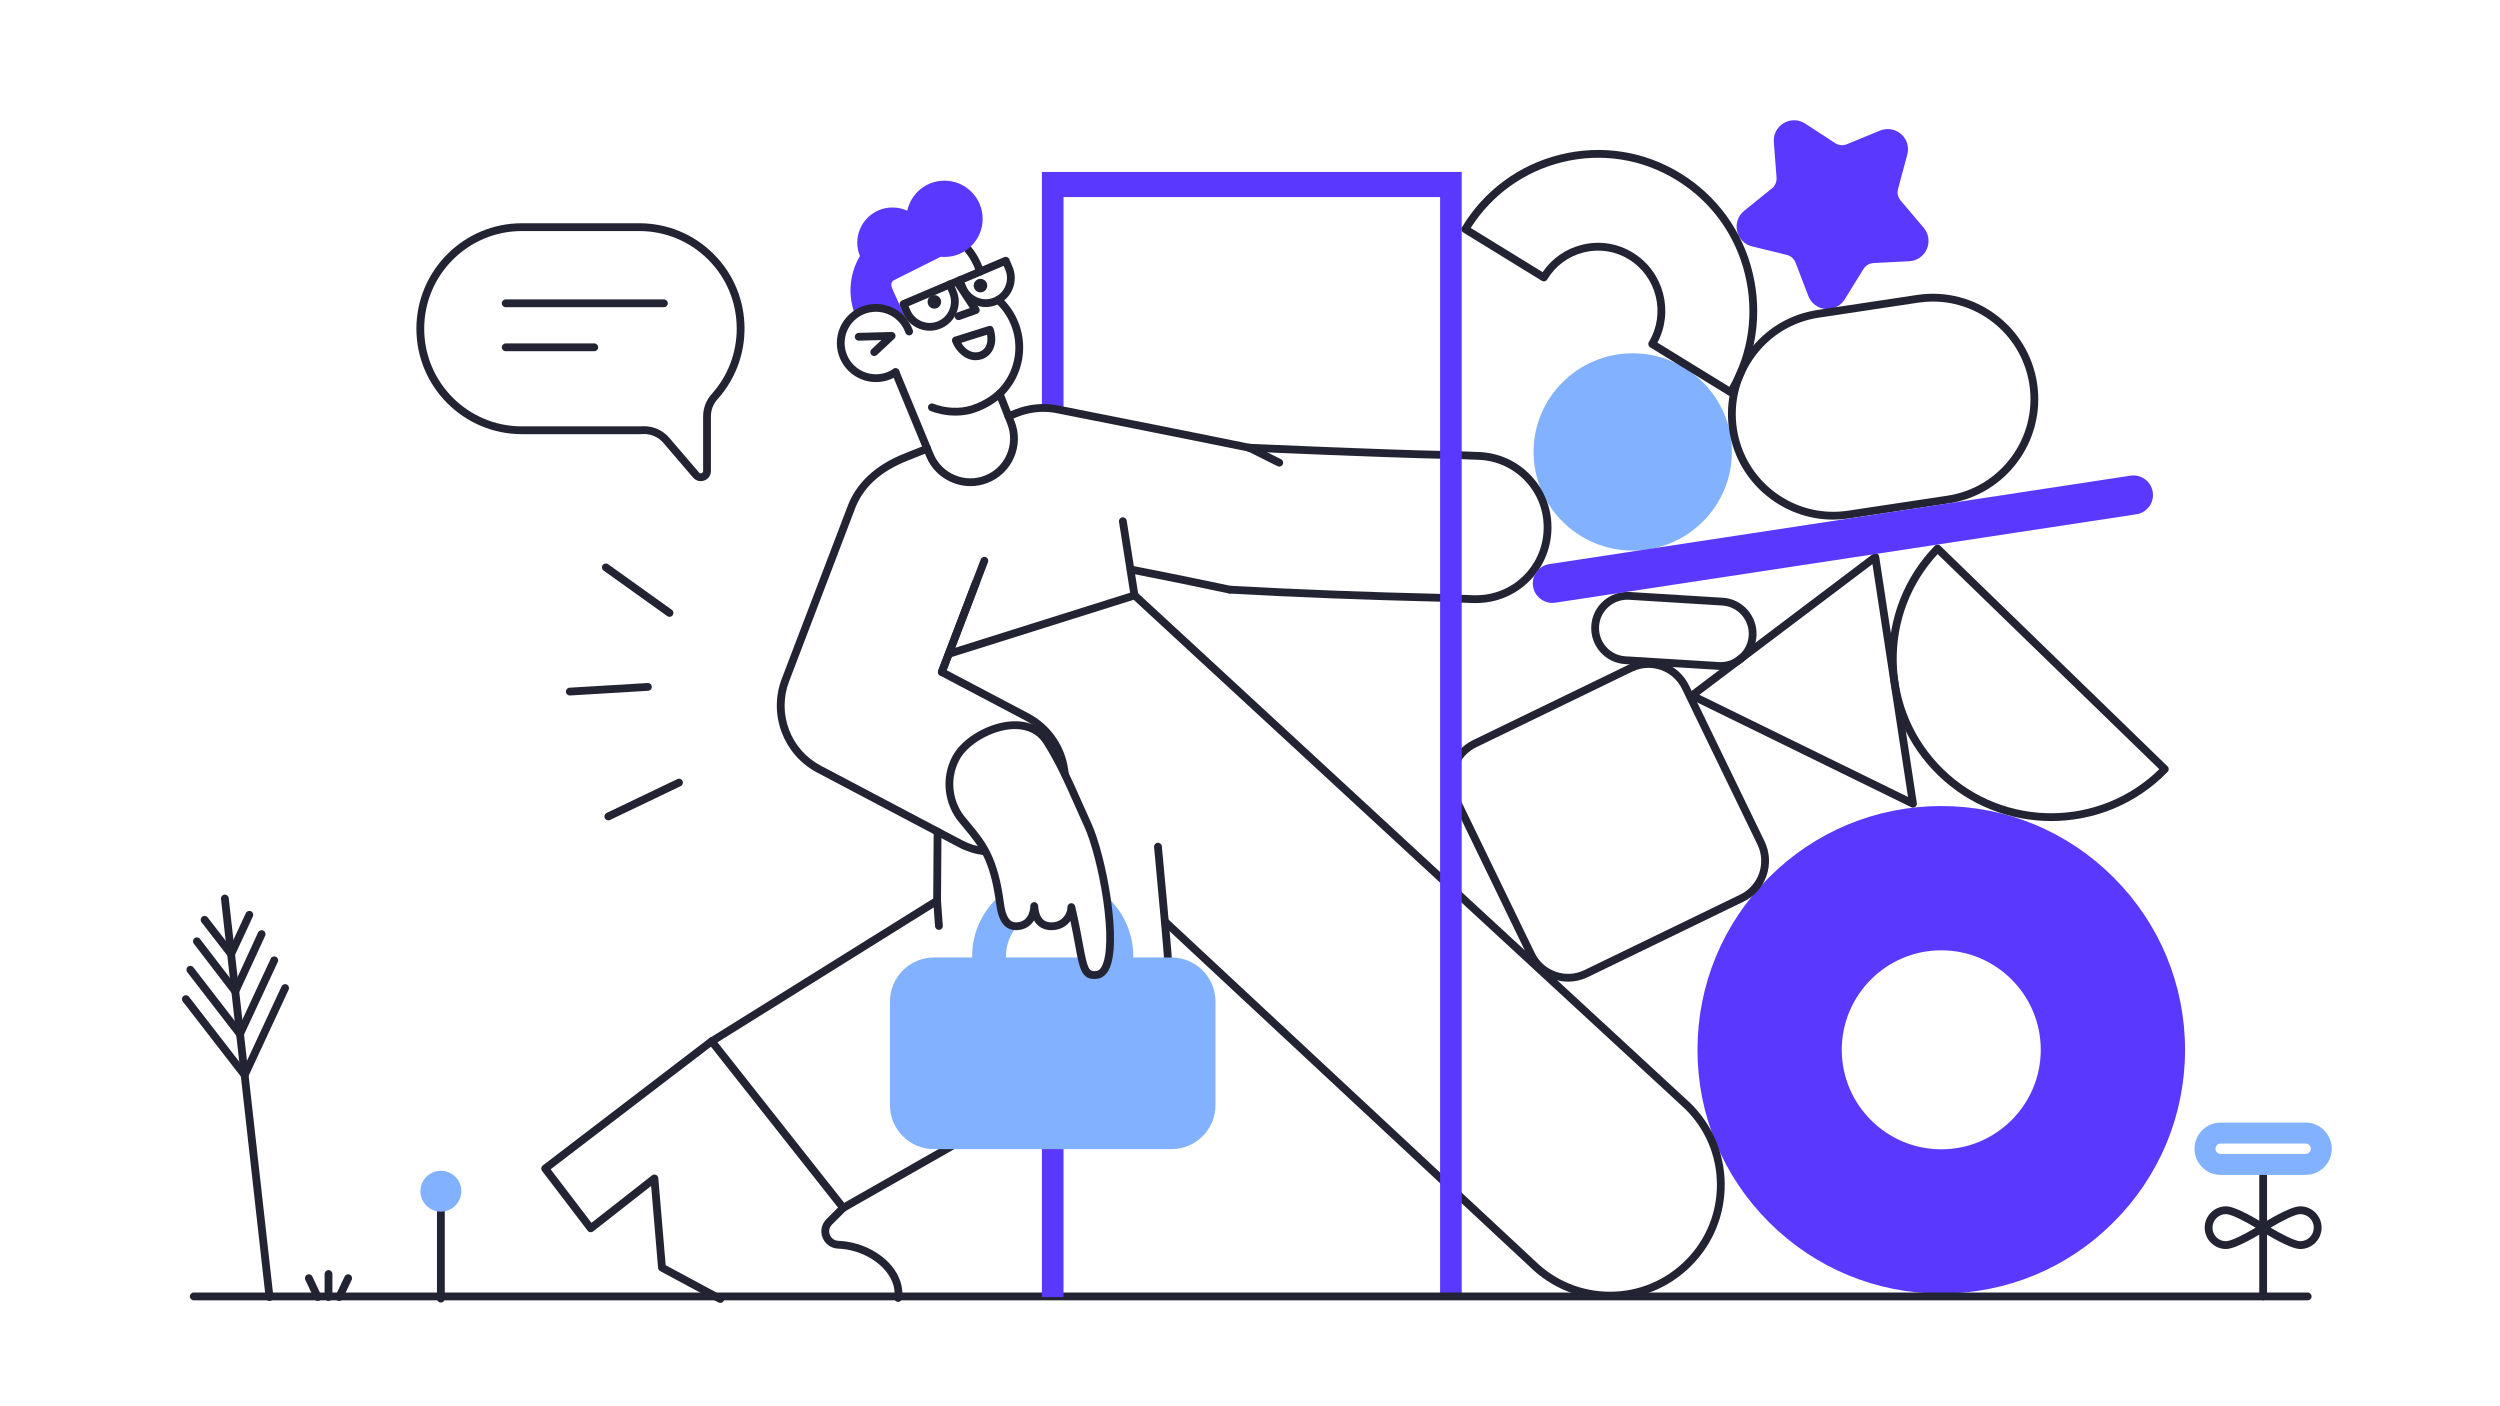 <?xml version="1.0" encoding="UTF-8"?><svg version="1.1" id="Layer_1" xmlns="http://www.w3.org/2000/svg" xmlns:xlink="http://www.w3.org/1999/xlink" x="0px" y="0px" viewBox="0 0 1920 1080" enable-background="new 0 0 1920 1080" xml:space="preserve" width="1920px" height="1080px">
<g>
	<path fill="#5A38FD" d="M1490.891,993.468c-49.964,0-96.988-19.496-132.355-54.862c-35.366-35.366-54.862-82.391-54.862-132.355
		c0-49.964,19.496-96.988,54.862-132.355c35.366-35.366,82.391-54.862,132.355-54.862c49.964,0,96.988,19.496,132.355,54.862
		c35.366,35.366,54.862,82.391,54.862,132.355c0,49.964-19.496,96.988-54.862,132.355
		C1587.978,973.972,1540.953,993.468,1490.891,993.468z M1490.891,729.836c-42.126,0-76.415,34.289-76.415,76.415
		c0,42.126,34.289,76.415,76.415,76.415c42.126,0,76.415-34.289,76.415-76.415C1567.307,764.125,1533.018,729.836,1490.891,729.836z
		"/>
</g>
<g>
	<path fill="#82B1FF" d="M1253.924,422.843c-41.992,0-76.154-33.988-76.154-75.765s34.163-75.765,76.154-75.765
		c41.992,0,76.154,33.988,76.154,75.765S1295.916,422.843,1253.924,422.843z"/>
</g>
<g>
	<path fill="#5A38FD" d="M1403.443,237.361c-0.485,0-0.975-0.022-1.466-0.067c-5.961-0.549-11.013-4.367-13.183-9.965l-9.805-25.612
		c-1.14-2.964-3.655-5.195-6.726-5.963l-26.585-6.496c-5.828-1.429-10.263-5.936-11.576-11.764
		c-1.313-5.827,0.753-11.795,5.394-15.576l21.311-17.208c2.473-2.009,3.817-5.096,3.592-8.252l-2.099-27.283
		c-0.461-5.99,2.473-11.608,7.654-14.662c5.161-3.037,11.478-2.876,16.488,0.427l22.987,14.992c2.671,1.754,5.993,2.068,8.896,0.848
		l25.324-10.409c5.622-2.352,11.939-1.332,16.476,2.665c4.463,3.935,6.248,9.948,4.659,15.697l-7.097,26.488
		c-0.836,3.041-0.088,6.319,1.995,8.789l17.696,20.896c3.896,4.583,4.833,10.854,2.442,16.364
		c-2.384,5.495-7.591,9.086-13.589,9.372l-27.389,1.398c-3.116,0.148-5.996,1.868-7.714,4.601l-14.388,23.28
		C1413.854,234.596,1408.852,237.361,1403.443,237.361z"/>
</g>
<g>
	<path fill="#222433" d="M1204.358,753.923c-3.842,0-7.696-0.646-11.432-1.95c-8.722-3.043-15.732-9.305-19.74-17.633
		l-58.015-119.681c-4.04-8.342-4.584-17.754-1.533-26.501c3.043-8.723,9.305-15.733,17.633-19.741l119.681-58.016
		c8.344-4.039,17.755-4.583,26.502-1.532c8.723,3.043,15.733,9.305,19.741,17.633l58.016,119.68
		c8.231,17.222,1.008,37.958-16.094,46.24l0.001-0.001L1219.43,750.44C1214.648,752.756,1209.516,753.923,1204.358,753.923z
		 M1266.027,512.922c-4.264,0-8.507,0.965-12.459,2.879l-119.688,58.018c-6.889,3.315-12.062,9.108-14.576,16.314
		c-2.523,7.232-2.073,15.013,1.267,21.909l58.018,119.688c3.315,6.889,9.108,12.063,16.314,14.577
		c7.231,2.523,15.015,2.074,21.91-1.267l119.688-58.018c0-0.001,0.001-0.001,0.001-0.001c14.14-6.848,20.107-24.001,13.303-38.237
		l-58.012-119.673c-3.315-6.889-9.108-12.063-16.314-14.577C1272.391,513.458,1269.203,512.922,1266.027,512.922z"/>
</g>
<g>
	<path fill="#222433" d="M752.632,211.649c-1.289,0-2.479-0.837-2.871-2.134c-2.44-8.082-6.996-15.288-13.175-20.84
		c-1.232-1.107-1.334-3.004-0.227-4.236c1.107-1.232,3.005-1.334,4.236-0.227c6.996,6.286,12.151,14.436,14.909,23.568
		c0.479,1.586-0.419,3.26-2.005,3.739C753.211,211.607,752.919,211.649,752.632,211.649z"/>
</g>
<g>
	<path fill="#222433" d="M745.358,373.36c-14.264,0-27.952-8.423-33.827-22.243l-26.516-64.139
		c-0.633-1.531,0.095-3.286,1.626-3.918c1.53-0.632,3.285,0.095,3.918,1.626l26.504,64.111
		c6.424,15.109,24.065,22.505,39.322,16.457c7.607-2.99,13.581-8.751,16.828-16.226c3.252-7.484,3.39-15.789,0.388-23.382
		l-8.72-22.154c-0.444-1.129-0.165-2.415,0.709-3.258c9.157-8.833,14.201-20.691,14.201-33.391c0-13.054-5.547-25.578-15.218-34.36
		c-1.227-1.114-1.318-3.011-0.205-4.238c1.113-1.227,3.01-1.318,4.238-0.205c10.921,9.917,17.185,24.06,17.185,38.803
		c0,13.668-5.172,26.473-14.607,36.279l7.999,20.322c3.591,9.082,3.426,19.019-0.466,27.975
		c-3.887,8.947-11.036,15.842-20.128,19.416C754.268,372.548,749.784,373.36,745.358,373.36z"/>
</g>
<g>
	<path fill="#5A38FD" d="M656.665,241.715c-0.689-1.794-1.283-3.632-1.776-5.509c-3.497-13.576-1.531-27.568,5.523-39.598
		c-1.342-3.253-2.021-6.698-2.021-10.265c0-14.888,12.112-27,27-27c3.964,0,7.819,0.855,11.355,2.501
		c2.849-13.273,14.638-23.101,28.645-23.101c16.156,0,29.3,13.144,29.3,29.3s-13.144,29.3-29.3,29.3
		c-0.958,0-1.942-0.051-2.938-0.152L686.693,215.1c-3.093,1.559-2.194,5.031-1.056,7.506l10.309,22.818
		C684.791,237.942,669.657,232.8,656.665,241.715z"/>
</g>
<g>
	<path fill="#222433" d="M1133.592,463.144h-2.101c-0.036,0-0.073,0-0.109-0.002l-13.699-0.5c-1.656-0.061-2.949-1.452-2.889-3.107
		s1.474-2.945,3.107-2.889l13.645,0.498h2.046c28.063,0,50.861-22.011,51.901-50.111c0.549-13.888-4.344-27.135-13.773-37.307
		c-9.448-10.191-22.317-16.081-36.236-16.584l-21.305-0.8c-1.656-0.062-2.947-1.455-2.886-3.111c0.062-1.656,1.469-2.948,3.11-2.885
		l21.301,0.8c15.521,0.562,29.875,7.132,40.415,18.501c10.522,11.35,15.981,26.129,15.37,41.615
		C1190.329,438.594,1164.897,463.144,1133.592,463.144z"/>
</g>
<g>
	<path fill="#222433" d="M1106.366,462.115c-0.023,0-0.047,0-0.071-0.001c-57.303-1.345-110.305-3.396-162.036-6.27
		c-1.654-0.092-2.921-1.508-2.829-3.162c0.092-1.654,1.504-2.913,3.162-2.829c51.666,2.871,104.606,4.919,161.844,6.263
		c1.656,0.039,2.968,1.413,2.929,3.069C1109.326,460.818,1107.99,462.115,1106.366,462.115z"/>
</g>
<g>
	<path fill="#222433" d="M1107.789,352.344c-0.021,0-0.044,0-0.065,0c-47.699-1.028-147.43-5.453-148.432-5.497
		c-1.655-0.074-2.938-1.475-2.864-3.13c0.074-1.655,1.499-2.929,3.13-2.864c1.001,0.044,100.663,4.466,148.294,5.492
		c1.656,0.036,2.971,1.408,2.935,3.064C1110.752,351.043,1109.416,352.344,1107.789,352.344z"/>
</g>
<g>
	<g>
		<path fill="#222433" d="M1236.491,998.044c-23.098,0-44.938-8.897-61.494-25.053l-62.751-58.452
			c-1.212-1.13-1.279-3.027-0.15-4.24c1.129-1.212,3.027-1.279,4.24-0.15l62.801,58.5c15.48,15.104,35.831,23.396,57.354,23.396
			c22.179,0,43.012-8.773,58.659-24.703c15.354-15.68,23.676-36.384,23.429-58.295c-0.247-21.883-9.014-42.358-24.684-57.655
			l-181.64-167.643c-1.217-1.123-1.293-3.021-0.169-4.239c1.123-1.216,3.021-1.295,4.239-0.169l181.7,167.7
			c16.879,16.475,26.287,38.451,26.552,61.938c0.266,23.515-8.664,45.733-25.144,62.563
			C1282.646,988.634,1260.293,998.044,1236.491,998.044z"/>
	</g>
	<g>
		<path fill="#222433" d="M1114.391,684.544c-0.728,0-1.457-0.263-2.034-0.796L870.634,460.627l-141.121,44.432
			c-1.581,0.5-3.265-0.379-3.762-1.96c-0.498-1.58,0.38-3.265,1.96-3.762l142.779-44.954c1.026-0.323,2.146-0.072,2.936,0.657
			l243,224.301c1.217,1.123,1.293,3.021,0.169,4.239C1116.005,684.22,1115.199,684.544,1114.391,684.544z"/>
	</g>
	<g>
		<path fill="#222433" d="M1114.29,915.344c-0.732,0-1.466-0.267-2.044-0.805L892.551,709.871c-1.212-1.13-1.279-3.028-0.15-4.24
			c1.128-1.211,3.028-1.278,4.24-0.15l219.695,204.668c1.212,1.13,1.279,3.028,0.15,4.24
			C1115.896,915.022,1115.094,915.344,1114.29,915.344z"/>
	</g>
</g>
<path fill="#5A38FD" d="M800.191,132.044v180.044c3.294-0.686,6.983-0.233,10.507,0.903c0.668-0.144,1.389-0.179,2.158-0.044
	c1.404,0.245,2.715,0.659,3.935,1.208V151.344h289.2v846.3h16.6v-865.6H800.191z"/>
<g>
	<path fill="#222433" d="M1321.448,514.499c-0.614,0-1.229-0.02-1.847-0.061l-71.495-4.4c-7.403-0.432-14.191-3.739-19.103-9.311
		c-4.89-5.545-7.342-12.67-6.907-20.06c0.433-7.412,3.739-14.2,9.311-19.112c5.546-4.888,12.662-7.35,20.06-6.907l71.509,4.4
		c7.404,0.432,14.191,3.739,19.104,9.311c4.889,5.545,7.342,12.669,6.907,20.06c-0.435,7.431-3.746,14.236-9.325,19.161
		C1334.567,512.078,1328.16,514.499,1321.448,514.499z M1249.797,460.599c-5.32,0-10.4,1.913-14.422,5.458
		c-4.361,3.845-6.949,9.159-7.288,14.962c-0.342,5.801,1.582,11.391,5.417,15.741c3.846,4.362,9.159,6.95,14.962,7.289l71.51,4.401
		c0.004,0,0.009,0,0.014,0c5.767,0.379,11.348-1.524,15.701-5.367c4.371-3.858,6.966-9.19,7.306-15.014
		c0.342-5.801-1.583-11.391-5.418-15.741c-3.845-4.362-9.158-6.95-14.962-7.289l-71.51-4.401
		C1250.669,460.612,1250.231,460.599,1249.797,460.599z"/>
</g>
<g>
	<g>
		<path fill="#222433" d="M206.987,999.144c-1.507,0-2.806-1.133-2.978-2.666l-34.3-306.1c-0.185-1.646,1.001-3.131,2.647-3.315
			c1.641-0.183,3.131,1,3.315,2.647l34.3,306.1c0.185,1.646-1.001,3.131-2.647,3.315
			C207.212,999.138,207.099,999.144,206.987,999.144z"/>
	</g>
	<g>
		<g>
			<g>
				<g>
					<path fill="#222433" d="M177.491,735.744c-0.921,0-1.8-0.425-2.372-1.163l-20.378-26.322c-1.014-1.311-0.774-3.194,0.536-4.209
						c1.309-1.014,3.194-0.776,4.208,0.535l17.361,22.425l11.93-25.7c0.697-1.504,2.481-2.159,3.984-1.458
						c1.503,0.697,2.156,2.481,1.458,3.983l-14.006,30.172c-0.441,0.95-1.345,1.602-2.386,1.719
						C177.714,735.738,177.602,735.744,177.491,735.744z"/>
				</g>
			</g>
		</g>
		<g>
			<g>
				<g>
					<path fill="#222433" d="M180.691,764.344c-0.926,0-1.809-0.43-2.38-1.174l-29.481-38.435c-1.008-1.314-0.76-3.198,0.555-4.206
						c1.314-1.01,3.197-0.76,4.206,0.554l26.456,34.49l18.154-39.429c0.693-1.505,2.474-2.163,3.98-1.47
						c1.505,0.692,2.163,2.475,1.47,3.979l-20.233,43.944c-0.439,0.954-1.347,1.609-2.392,1.727
						C180.913,764.338,180.802,764.344,180.691,764.344z"/>
				</g>
			</g>
		</g>
		<g>
			<g>
				<g>
					<path fill="#222433" d="M184.291,797.144c-0.923,0-1.803-0.427-2.375-1.167l-38.123-49.386
						c-1.012-1.312-0.77-3.195,0.542-4.208c1.311-1.012,3.195-0.77,4.208,0.542l35.108,45.481l24.259-52.142
						c0.7-1.503,2.482-2.152,3.986-1.454c1.502,0.698,2.153,2.483,1.455,3.985l-26.34,56.613c-0.442,0.949-1.347,1.6-2.388,1.716
						C184.513,797.138,184.401,797.144,184.291,797.144z"/>
				</g>
			</g>
		</g>
		<g>
			<g>
				<g>
					<path fill="#222433" d="M187.891,828.644c-0.922,0-1.8-0.425-2.372-1.164l-45.141-58.321c-1.014-1.31-0.774-3.194,0.536-4.208
						c1.31-1.014,3.194-0.774,4.209,0.536l42.125,54.424l28.986-62.369c0.698-1.501,2.483-2.155,3.985-1.456
						c1.503,0.698,2.155,2.482,1.457,3.985l-31.063,66.838c-0.441,0.949-1.346,1.6-2.386,1.717
						C188.114,828.638,188.002,828.644,187.891,828.644z"/>
				</g>
			</g>
		</g>
	</g>
</g>
<g>
	<g>
		<path fill="#222433" d="M1738.092,998.644c-1.657,0-3-1.343-3-3v-92.3c0-1.657,1.343-3,3-3s3,1.343,3,3v92.3
			C1741.092,997.301,1739.749,998.644,1738.092,998.644z"/>
	</g>
	<g>
		<path fill="#82B1FF" d="M1770.691,902.344h-65.2c-11.1,0-20.1-9-20.1-20.1s9-20.1,20.1-20.1h65.2c11.1,0,20.1,9,20.1,20.1
			S1781.792,902.344,1770.691,902.344z M1705.491,878.244c-2.2,0-4,1.8-4,4s1.8,4,4,4h65.2c2.2,0,4-1.8,4-4s-1.8-4-4-4H1705.491z"/>
	</g>
	<g>
		<path fill="#222433" d="M1766.592,959.244c-7.874,0-26.462-11.552-30.108-13.868c-0.866-0.55-1.392-1.506-1.392-2.532
			s0.525-1.982,1.392-2.532c3.646-2.316,22.234-13.868,30.108-13.868c9.043,0,16.399,7.357,16.399,16.4
			S1775.635,959.244,1766.592,959.244z M1743.824,942.844c8,4.765,18.763,10.4,22.768,10.4c5.734,0,10.399-4.666,10.399-10.4
			s-4.665-10.4-10.399-10.4C1762.587,932.443,1751.824,938.079,1743.824,942.844z"/>
	</g>
	<g>
		<path fill="#222433" d="M1709.592,959.244c-9.043,0-16.4-7.357-16.4-16.4s7.357-16.4,16.4-16.4
			c7.873,0,26.462,11.552,30.108,13.868c0.866,0.55,1.392,1.506,1.392,2.532s-0.525,1.982-1.392,2.532
			C1736.054,947.692,1717.465,959.244,1709.592,959.244z M1709.592,932.443c-5.734,0-10.4,4.666-10.4,10.4
			c0,5.832,4.568,10.4,10.4,10.4c4.008,0,14.77-5.635,22.768-10.4C1724.359,938.079,1713.596,932.443,1709.592,932.443z"/>
	</g>
</g>
<g>
	<g>
		<path fill="#222433" d="M338.591,1000.344c-1.657,0-3-1.343-3-3v-82.5c0-1.657,1.343-3,3-3s3,1.343,3,3v82.5
			C341.591,999.001,340.248,1000.344,338.591,1000.344z"/>
	</g>
	<circle fill="#82B1FF" cx="338.591" cy="914.844" r="15.7"/>
</g>
<g>
	<g>
		<path fill="#222433" d="M1772.291,998.644h-1623.5c-1.657,0-3-1.343-3-3s1.343-3,3-3h1623.5c1.657,0,3,1.343,3,3
			S1773.948,998.644,1772.291,998.644z"/>
	</g>
</g>
<g>
	<g>
		<path fill="#222433" d="M243.993,999.145c-1.127,0-2.208-0.639-2.718-1.728l-6.8-14.5c-0.703-1.5-0.058-3.286,1.442-3.989
			c1.501-0.703,3.286-0.059,3.99,1.442l6.8,14.5c0.703,1.5,0.058,3.286-1.442,3.989C244.853,999.053,244.42,999.145,243.993,999.145
			z"/>
	</g>
	<g>
		<path fill="#222433" d="M260.489,999.145c-0.432,0-0.871-0.094-1.287-0.292c-1.496-0.712-2.132-2.502-1.42-3.998l6.9-14.5
			c0.712-1.497,2.503-2.134,3.998-1.42c1.496,0.712,2.132,2.502,1.42,3.998l-6.9,14.5
			C262.686,998.513,261.61,999.145,260.489,999.145z"/>
	</g>
	<g>
		<path fill="#222433" d="M252.292,999.144c-1.657,0-3-1.343-3-3v-17.7c0-1.657,1.343-3,3-3s3,1.343,3,3v17.7
			C255.292,997.801,253.948,999.144,252.292,999.144z"/>
	</g>
</g>
<g>
	<path fill="#222433" d="M871.288,460.244c-1.452,0-2.728-1.056-2.96-2.535l-8.942-56.969c-0.257-1.637,0.862-3.172,2.499-3.429
		c1.638-0.254,3.172,0.862,3.429,2.499l8.942,56.969c0.257,1.637-0.862,3.172-2.499,3.429
		C871.599,460.232,871.442,460.244,871.288,460.244z"/>
</g>
<g>
	<path fill="#222433" d="M736.191,245.845c-1.233,0-2.389-0.767-2.826-1.995c-0.556-1.561,0.259-3.277,1.82-3.833l9.602-3.419
		l-11.703-17.808c-0.91-1.385-0.525-3.245,0.86-4.155c1.386-0.91,3.245-0.524,4.155,0.86l13.8,21c0.505,0.77,0.63,1.729,0.337,2.602
		s-0.97,1.563-1.838,1.872l-13.2,4.7C736.865,245.789,736.525,245.845,736.191,245.845z"/>
</g>
<circle fill="#222433" cx="717.591" cy="231.844" r="5.2"/>
<circle fill="#222433" cx="752.991" cy="219.344" r="5.2"/>
<g>
	<path fill="#222433" d="M733.662,319.198c-6.409,0-12.953-1.195-19.054-3.557c-1.545-0.598-2.313-2.336-1.715-3.881
		c0.599-1.545,2.338-2.312,3.881-1.715c9.403,3.64,19.955,4.16,28.944,1.428c12.147-3.738,19.789-11.189,19.865-11.264
		c1.178-1.165,3.078-1.152,4.242,0.026s1.153,3.078-0.026,4.242c-0.352,0.348-8.779,8.565-22.326,12.733
		C743.103,318.54,738.419,319.198,733.662,319.198z"/>
</g>
<g>
	<path fill="#222433" d="M672.691,293.444c-16.542,0-30-13.458-30-30s13.458-30,30-30c12.778,0,24.172,8.108,28.353,20.175
		c0.542,1.565-0.287,3.274-1.853,3.816c-1.563,0.543-3.274-0.287-3.816-1.853c-3.345-9.653-12.46-16.139-22.684-16.139
		c-13.234,0-24,10.766-24,24s10.766,24,24,24c4.809,0,9.449-1.417,13.417-4.097c1.373-0.927,3.238-0.566,4.165,0.807
		c0.928,1.373,0.566,3.238-0.807,4.165C684.503,291.671,678.702,293.444,672.691,293.444z"/>
</g>
<g>
	<path fill="#222433" d="M671.392,273.444c-0.803,0-1.604-0.32-2.194-0.954c-1.13-1.211-1.064-3.11,0.147-4.24l7.599-7.088
		l-17.37,0.48c-1.679,0.026-3.036-1.26-3.082-2.916c-0.045-1.656,1.26-3.036,2.916-3.082l25.3-0.7
		c1.256-0.007,2.385,0.707,2.859,1.861c0.473,1.154,0.183,2.481-0.729,3.332l-13.4,12.5
		C672.86,273.177,672.125,273.444,671.392,273.444z"/>
</g>
<g>
	<path fill="#222433" d="M749.258,276.659c-8.081,0-14.986-6.591-17.957-14.113c-0.306-0.775-0.276-1.642,0.083-2.394
		c0.358-0.752,1.014-1.321,1.808-1.571l26.1-8.2c0.763-0.239,1.589-0.165,2.297,0.208c0.708,0.373,1.237,1.012,1.471,1.776
		c3.892,12.707-1.555,20.911-8.68,23.405C752.639,276.379,750.923,276.659,749.258,276.659z M738.287,263.271
		c3.719,6.443,9.637,8.401,14.111,6.836c3.647-1.277,7.02-5.424,5.646-13.044L738.287,263.271z"/>
</g>
<path fill="#5A38FD" d="M807.422,882.002c-1.764,0.148-4.476,0.049-7.231-0.467v114.609h16.6V879.591
	C813.858,880.902,810.674,881.729,807.422,882.002z"/>
<g>
	<path fill="#222433" d="M553.189,1000.645c-0.48,0-0.967-0.116-1.419-0.359l-44.8-24.1c-0.893-0.479-1.482-1.378-1.568-2.389
		l-5.332-62.968l-44.529,34.876c-0.631,0.495-1.433,0.72-2.231,0.614c-0.796-0.102-1.518-0.519-2.004-1.156l-35-45.9
		c-1.003-1.316-0.751-3.197,0.563-4.202l127.9-97.8c1.316-1.006,3.199-0.756,4.206,0.561c1.006,1.316,0.755,3.199-0.561,4.205
		l-125.52,95.98l31.341,41.102l46.507-36.426c0.868-0.679,2.038-0.83,3.048-0.389c1.01,0.44,1.698,1.398,1.791,2.497l5.663,66.881
		l43.369,23.33c1.459,0.784,2.005,2.604,1.221,4.062C555.292,1000.071,554.257,1000.645,553.189,1000.645z"/>
</g>
<g>
	<path fill="#222433" d="M689.812,999.839c-0.135,0-0.272-0.009-0.41-0.027c-1.642-0.225-2.791-1.737-2.566-3.379
		c1.206-8.828-3.06-16.065-6.851-20.582c-8.294-9.884-22.246-16.362-36.409-16.909c-5.375-0.241-9.911-3.504-11.856-8.515
		c-1.924-4.956-0.793-10.36,2.951-14.104l10.8-10.8c1.171-1.172,3.071-1.172,4.242,0c1.172,1.171,1.172,3.071,0,4.242l-10.8,10.8
		c-2.068,2.069-2.667,4.944-1.6,7.691c0.84,2.164,2.992,4.532,6.513,4.69c15.783,0.609,31.406,7.908,40.754,19.047
		c6.46,7.698,9.373,16.666,8.2,25.252C692.575,998.749,691.288,999.839,689.812,999.839z"/>
</g>
<g>
	<g>
		<path fill="#222433" d="M897.06,741.344c-0.025,0-0.05,0-0.076-0.001c-1.657-0.041-2.966-1.417-2.925-3.073
			c0.083-3.362-4.583-54.329-7.741-87.767c-0.156-1.649,1.055-3.113,2.705-3.269c1.661-0.163,3.113,1.055,3.269,2.704
			c0.807,8.551,7.884,83.679,7.765,88.479C900.017,740.049,898.682,741.344,897.06,741.344z"/>
	</g>
	<g>
		<path fill="#222433" d="M647.593,930.644c-0.893,0-1.769-0.397-2.356-1.141l-101-127.899c-0.529-0.67-0.748-1.533-0.601-2.374
			c0.146-0.84,0.644-1.579,1.368-2.03l171.7-107.127l0.358-51.341c0.012-1.65,1.353-2.979,3-2.979c0.007,0,0.014,0,0.021,0
			c1.657,0.012,2.991,1.364,2.979,3.021l-0.37,52.992c-0.007,1.028-0.54,1.98-1.412,2.524L551.023,800.516l97.325,123.245
			l82.23-46.824c1.44-0.819,3.271-0.317,4.091,1.123c0.82,1.439,0.317,3.271-1.123,4.092l-84.471,48.1
			C648.61,930.516,648.099,930.644,647.593,930.644z"/>
	</g>
</g>
<g>
	<g>
		<path fill="#222433" d="M1329.173,304.244c-0.55,0-1.095-0.151-1.571-0.444l-60.285-37.061c-1.403-0.863-1.849-2.697-0.996-4.107
			c13.104-21.689,6.214-50.146-15.358-63.437c-10.339-6.368-22.538-8.295-34.351-5.427c-11.932,2.897-22.008,10.31-28.371,20.872
			c-0.413,0.686-1.082,1.177-1.86,1.367c-0.775,0.187-1.599,0.06-2.28-0.359l-60.285-37.061c-1.402-0.862-1.848-2.693-0.999-4.103
			c16.926-28.109,43.734-47.907,75.489-55.747c31.734-7.835,64.577-2.69,92.478,14.486c27.893,17.173,47.512,44.257,55.24,76.263
			c7.735,32.03,2.664,65.167-14.279,93.307c-0.413,0.686-1.083,1.178-1.86,1.368C1329.648,304.215,1329.41,304.244,1329.173,304.244
			z M1272.923,263.142l55.209,33.941c14.895-26.205,19.183-56.69,12.059-86.19c-7.354-30.455-26.019-56.225-52.555-72.562
			c-26.519-16.327-57.734-21.218-87.894-13.77c-29.235,7.218-54.062,25.096-70.222,50.49l55.216,33.944
			c7.229-10.588,17.94-18.018,30.459-21.058c13.381-3.25,27.201-1.065,38.913,6.149
			C1277.623,208.573,1285.691,239.015,1272.923,263.142z"/>
	</g>
</g>
<g>
	<path fill="#222433" d="M1469.164,620.244c-0.449,0-0.9-0.101-1.319-0.306L1298.1,536.852c-0.936-0.458-1.567-1.37-1.667-2.407
		c-0.1-1.038,0.347-2.053,1.179-2.681l140.819-106.335c0.844-0.637,1.961-0.784,2.938-0.385c0.979,0.398,1.676,1.281,1.836,2.326
		l28.926,189.421c0.168,1.104-0.29,2.21-1.189,2.871C1470.416,620.047,1469.792,620.244,1469.164,620.244z M1305.123,533.609
		l160.21,78.419l-27.301-178.781L1305.123,533.609z"/>
</g>
<g>
	<g>
		<path fill="#222433" d="M817.755,597.458c-1.54,0-2.85-1.178-2.985-2.74c-1.537-17.694-11.847-33.216-27.579-41.521
			l-65.298-34.399c-1.343-0.708-1.946-2.308-1.404-3.726l32.7-85.5c0.592-1.547,2.328-2.322,3.874-1.73
			c1.547,0.592,2.322,2.326,1.73,3.874l-31.75,83.014l62.946,33.16c17.546,9.263,29.044,26.573,30.758,46.309
			c0.144,1.65-1.079,3.105-2.729,3.248C817.93,597.454,817.842,597.458,817.755,597.458z"/>
	</g>
</g>
<g>
	<path fill="#222433" d="M1575.331,630.562c-31.29,0-62.615-11.671-86.822-35.129c-23.902-23.164-37.338-54.255-37.83-87.548
		c-0.491-33.276,12.001-64.773,35.178-88.689c0.554-0.571,1.312-0.899,2.108-0.912c0.775-0.039,1.564,0.292,2.135,0.847
		l174.581,169.408c1.188,1.153,1.218,3.052,0.065,4.241C1640.38,617.924,1607.875,630.562,1575.331,630.562z M1488.103,425.553
		c-20.74,22.483-31.878,51.569-31.424,82.244c0.468,31.688,13.255,61.281,36.006,83.328c46.288,44.855,119.962,44.45,165.64-0.393
		L1488.103,425.553z"/>
</g>
<path fill="#82B1FF" d="M899.692,735.343h-29.301v-0.8c0-16.278-6.281-31.655-17.686-43.299
	c-1.159-1.183,4.161,60.792-12.006,58.249c-8.605,0.269-7.968-14.15-9.592-14.15h-58.515v-0.8c0-7.823,2.465-15.239,7.124-21.473
	c0.277-0.119,0.367-0.21,0.192-0.264c0.28-0.368-0.29-0.509-1.421-0.494c-13.909-5.427-12.008-23.234-13.159-22.115
	c-12.083,11.763-18.736,27.512-18.736,44.346v0.8h-29.3c-18.637,0-33.8,15.163-33.8,33.801v79.6c0,18.638,15.163,33.8,33.8,33.8
	h182.4c18.638,0,33.8-15.162,33.8-33.8v-79.6C933.492,750.506,918.33,735.343,899.692,735.343z"/>
<g>
	<g>
		<path fill="#222433" d="M840.304,751.854c-9.834,0.001-11.413-8.616-14.625-26.121c-0.953-5.195-2.068-11.275-3.583-18.427
			c-2.8,3.739-7.235,6.716-13.453,7.033c-4.271,0.223-10.74-0.715-14.486-7.434c-0.041,0.065-0.082,0.13-0.124,0.194
			c-2.896,4.468-7.32,6.971-12.796,7.239c-9.103,0.397-14.359-6.036-16.122-19.609c-4.486-34.308-13.074-44.643-24.959-58.948
			c-1.3-1.565-2.632-3.169-3.995-4.848c-9.555-11.736-14.624-31.945-4.402-50.63c7.584-13.902,28.3-25.729,46.182-26.366
			c12.59-0.438,22.458,4.354,28.574,13.885c10.082,15.843,17.342,32.301,24.362,48.218c2.338,5.301,4.756,10.783,7.236,16.143
			c11.113,24.122,24.471,93.17,13.146,113.193c-2.685,4.747-6.236,6.072-8.741,6.349C841.738,751.812,841,751.854,840.304,751.854z
			 M822.794,693.644c1.375,0,2.597,0.944,2.918,2.314c2.771,11.805,4.489,21.169,5.869,28.693
			c3.626,19.765,4.587,21.733,10.282,21.11c0.604-0.067,2.439-0.269,4.175-3.339c4.309-7.618,4.754-26.766,1.192-51.221
			c-3.171-21.772-9.024-44.479-14.563-56.504c-2.5-5.403-4.929-10.91-7.278-16.236c-6.93-15.712-14.097-31.958-23.928-47.408
			c-6.196-9.654-16.094-11.371-23.305-11.119c-15.728,0.561-34.563,11.206-41.13,23.246c0,0.001-0.001,0.002-0.002,0.003
			c-8.884,16.24-4.496,33.783,3.794,43.966c1.35,1.664,2.668,3.251,3.955,4.799c12.058,14.513,21.582,25.976,26.293,62.007
			c1.912,14.725,7.508,14.488,9.9,14.392c10.208-0.501,10.325-12.013,10.325-12.503c0-1.615,1.278-2.939,2.892-2.998
			c1.586-0.062,2.984,1.171,3.1,2.782c0.857,11.882,6.719,12.959,11.048,12.72c7.952-0.405,11.538-7.192,11.46-11.651
			c-0.027-1.533,1.106-2.84,2.628-3.029C822.546,693.651,822.67,693.644,822.794,693.644z M734.392,581.744h0.01H734.392z"/>
	</g>
</g>
<g>
	<path fill="#222433" d="M757.041,235.807c-2.815,0-5.633-0.543-8.324-1.632c-5.508-2.227-9.835-6.471-12.183-11.949l-2.408-5.718
		c-0.641-1.523,0.07-3.278,1.591-3.925l35.5-15.1c0.734-0.311,1.562-0.318,2.301-0.02c0.739,0.299,1.329,0.881,1.638,1.616l2.4,5.7
		c2.345,5.473,2.403,11.554,0.154,17.105c-2.238,5.526-6.481,9.83-11.949,12.121C762.958,235.206,760,235.807,757.041,235.807z
		 M740.816,216.935l1.24,2.945c1.712,3.995,4.879,7.103,8.909,8.733c4.031,1.63,8.451,1.584,12.444-0.126
		c0.008-0.003,0.016-0.007,0.024-0.01c3.986-1.668,7.082-4.809,8.716-8.844c1.643-4.057,1.602-8.499-0.116-12.507l-1.239-2.943
		L740.816,216.935z"/>
</g>
<g>
	<path fill="#222433" d="M714.041,254.007c-2.815,0-5.633-0.543-8.324-1.632c-5.508-2.228-9.835-6.471-12.183-11.95l-2.408-5.717
		c-0.641-1.523,0.07-3.278,1.591-3.925l35.5-15.1c0.735-0.311,1.562-0.318,2.301-0.02c0.739,0.299,1.329,0.881,1.638,1.616l2.4,5.7
		c4.822,11.252-0.461,24.369-11.784,29.222l0,0C719.966,253.404,717.004,254.007,714.041,254.007z M721.591,249.444h0.01H721.591z
		 M697.816,235.135l1.24,2.945c1.712,3.996,4.879,7.103,8.909,8.733c4.032,1.63,8.451,1.584,12.444-0.126l0,0
		c8.282-3.55,12.151-13.132,8.625-21.361l-1.239-2.942L697.816,235.135z"/>
</g>
<g>
	<path fill="#222433" d="M729.393,221.445c-1.178,0-2.295-0.698-2.773-1.854c-0.634-1.531,0.094-3.286,1.625-3.919l8.7-3.6
		c1.529-0.635,3.286,0.093,3.919,1.625c0.634,1.531-0.094,3.286-1.625,3.919l-8.7,3.6
		C730.164,221.371,729.775,221.445,729.393,221.445z"/>
</g>
<g>
	<path fill="#222433" d="M1407.894,399.065c-17.195,0-33.877-5.463-47.963-15.871c-17.396-12.854-28.743-31.708-31.947-53.09l0,0
		c-3.206-21.384,2.106-42.741,14.959-60.135c12.854-17.397,31.708-28.743,53.09-31.948l76.382-11.524
		c44.154-6.622,85.469,23.907,92.086,68.048c6.618,44.159-23.908,85.467-68.05,92.083l-76.382,11.524
		C1416.001,398.764,1411.932,399.065,1407.894,399.065z M1484.472,231.597c-3.686,0-7.412,0.272-11.166,0.835l-76.382,11.524
		c-19.798,2.968-37.255,13.473-49.156,29.58c-11.899,16.105-16.818,35.88-13.851,55.68l0,0
		c2.967,19.796,13.472,37.252,29.579,49.154c16.106,11.9,35.878,16.817,55.681,13.852l76.382-11.524
		c40.872-6.126,69.136-44.374,63.008-85.26C1553.002,258.319,1520.939,231.597,1484.472,231.597z"/>
</g>
<g>
	<path fill="#222433" d="M514.189,473.744c-0.604,0-1.215-0.182-1.744-0.561l-48.9-35c-1.347-0.964-1.658-2.838-0.693-4.186
		c0.965-1.347,2.84-1.657,4.186-0.693l48.9,35c1.347,0.964,1.658,2.838,0.693,4.186
		C516.045,473.308,515.124,473.744,514.189,473.744z"/>
</g>
<g>
	<path fill="#222433" d="M467.193,630.045c-1.119,0-2.192-0.629-2.708-1.705c-0.715-1.495-0.084-3.286,1.411-4.002l54.3-26
		c1.494-0.715,3.286-0.084,4.001,1.41c0.715,1.495,0.084,3.286-1.411,4.002l-54.3,26
		C468.069,629.95,467.628,630.045,467.193,630.045z"/>
</g>
<g>
	<path fill="#222433" d="M437.588,534.144c-1.575,0-2.896-1.228-2.992-2.82c-0.099-1.654,1.161-3.075,2.815-3.174l60-3.6
		c1.647-0.095,3.075,1.161,3.174,2.815c0.099,1.654-1.161,3.075-2.815,3.174l-60,3.6
		C437.71,534.142,437.649,534.144,437.588,534.144z"/>
</g>
<g>
	<path fill="#222433" d="M982.489,358.344c-0.45,0-0.906-0.101-1.336-0.315l-23.066-11.495c-1.483-0.739-2.086-2.54-1.347-4.023
		c0.739-1.483,2.541-2.085,4.023-1.347l23.065,11.495c1.483,0.739,2.086,2.54,1.348,4.023
		C984.651,357.735,983.591,358.344,982.489,358.344z"/>
</g>
<g>
	<path fill="#222433" d="M723.291,519.145c-0.355,0-0.717-0.064-1.069-0.198c-1.548-0.59-2.324-2.324-1.733-3.872l26.1-68.4
		c0.591-1.548,2.327-2.323,3.872-1.733c1.548,0.59,2.324,2.324,1.733,3.872l-26.1,68.4
		C725.638,518.409,724.499,519.145,723.291,519.145z"/>
</g>
<g>
	<path fill="#222433" d="M721.088,714.144c-1.559,0-2.875-1.205-2.989-2.784l-1.4-19.399c-0.119-1.652,1.124-3.089,2.776-3.208
		c1.652-0.112,3.089,1.124,3.208,2.776l1.4,19.399c0.119,1.652-1.124,3.089-2.776,3.208
		C721.234,714.141,721.161,714.144,721.088,714.144z"/>
</g>
<g>
	<g>
		<path fill="#222433" d="M538.183,369.53c-2.217,0-4.357-0.96-5.875-2.739l-22.795-26.595c-3.848-4.531-9.669-7.078-15.6-6.859
			c-1.025,0.107-1.996,0.107-3.022,0.107h-90.1c-44.664,0-81-36.336-81-81s36.336-81,81-81h90.1
			c21.666,0,42.011,8.433,57.289,23.747c15.276,15.311,23.661,35.682,23.611,57.36c0,19.979-7.376,39.194-20.769,54.098
			c-3.246,3.598-5.032,8.246-5.032,13.095v42c0,3.292-2.001,6.157-5.098,7.298C540.002,369.371,539.086,369.53,538.183,369.53z
			 M494.643,327.323c7.421,0,14.62,3.308,19.436,8.979l22.791,26.59c0.725,0.85,1.604,0.647,1.949,0.521
			c0.275-0.102,1.173-0.521,1.173-1.668v-42c0-6.337,2.334-12.413,6.573-17.11c12.397-13.797,19.227-31.588,19.227-50.09
			c0.046-20.08-7.716-38.94-21.858-53.116c-14.144-14.176-32.981-21.984-53.042-21.984h-90.1c-41.355,0-75,33.645-75,75
			s33.645,75,75,75h90.1c0.93,0,1.733,0,2.468-0.082c0.067-0.008,0.134-0.013,0.201-0.016
			C493.922,327.331,494.283,327.323,494.643,327.323z"/>
	</g>
	<g>
		<path fill="#222433" d="M509.892,235.944h-121.5c-1.657,0-3-1.343-3-3s1.343-3,3-3h121.5c1.657,0,3,1.343,3,3
			S511.548,235.944,509.892,235.944z"/>
	</g>
	<g>
		<path fill="#222433" d="M456.392,269.744h-68c-1.657,0-3-1.343-3-3s1.343-3,3-3h68c1.657,0,3,1.343,3,3
			S458.048,269.744,456.392,269.744z"/>
	</g>
</g>
<g>
	<path fill="#222433" d="M944.428,455.85c-0.206,0-0.415-0.021-0.624-0.065c-45.547-9.636-75.777-15.437-76.077-15.494
		c-1.627-0.312-2.694-1.883-2.382-3.511c0.312-1.627,1.885-2.692,3.511-2.382c0.3,0.058,30.587,5.869,76.19,15.517
		c1.621,0.343,2.657,1.935,2.314,3.556C947.062,454.882,945.816,455.85,944.428,455.85z"/>
</g>
<g>
	<path fill="#222433" d="M755.634,656.752c-0.131,0-0.264-0.008-0.397-0.026c-6.815-0.902-13.33-3.001-19.363-6.238l-108.381-57.19
		c-25.879-13.676-37.53-44.638-27.104-72.021l50.001-131.002c6.684-19.073,21.941-33.374,45.319-42.428l15.216-6.058
		c1.539-0.614,3.284,0.138,3.896,1.678c0.613,1.539-0.138,3.284-1.678,3.896l-15.242,6.068
		c-21.998,8.52-35.688,21.243-41.878,38.905l-50.028,131.078c-9.349,24.553,1.097,52.316,24.299,64.578l108.398,57.199
		c5.412,2.904,11.237,4.78,17.332,5.588c1.643,0.217,2.798,1.725,2.581,3.367C758.404,655.654,757.115,656.752,755.634,656.752z"/>
</g>
<g>
	<path fill="#222433" d="M959.428,346.85c-0.199,0-0.401-0.02-0.604-0.062c-43.108-8.817-146.293-29.265-149.116-29.824
		c-9.35-1.512-19.002-0.451-27.915,3.07l-6.194,2.466c-1.538,0.614-3.284-0.138-3.896-1.678c-0.613-1.539,0.138-3.284,1.678-3.896
		l6.202-2.469c9.941-3.928,20.707-5.104,31.14-3.407c0.034,0.005,0.067,0.011,0.101,0.018
		c1.052,0.208,105.697,20.943,149.203,29.842c1.623,0.332,2.67,1.917,2.338,3.54C962.074,345.871,960.824,346.85,959.428,346.85z"/>
</g>
<g>
	<path fill="#5A38FD" d="M1192.173,463.046c-7.288,0-13.681-5.32-14.811-12.746c-1.246-8.189,4.383-15.839,12.573-17.085
		l446.3-67.899c8.192-1.242,15.839,4.384,17.085,12.573s-4.383,15.839-12.573,17.085l-446.3,67.899
		C1193.684,462.989,1192.923,463.046,1192.173,463.046z"/>
</g>
</svg>